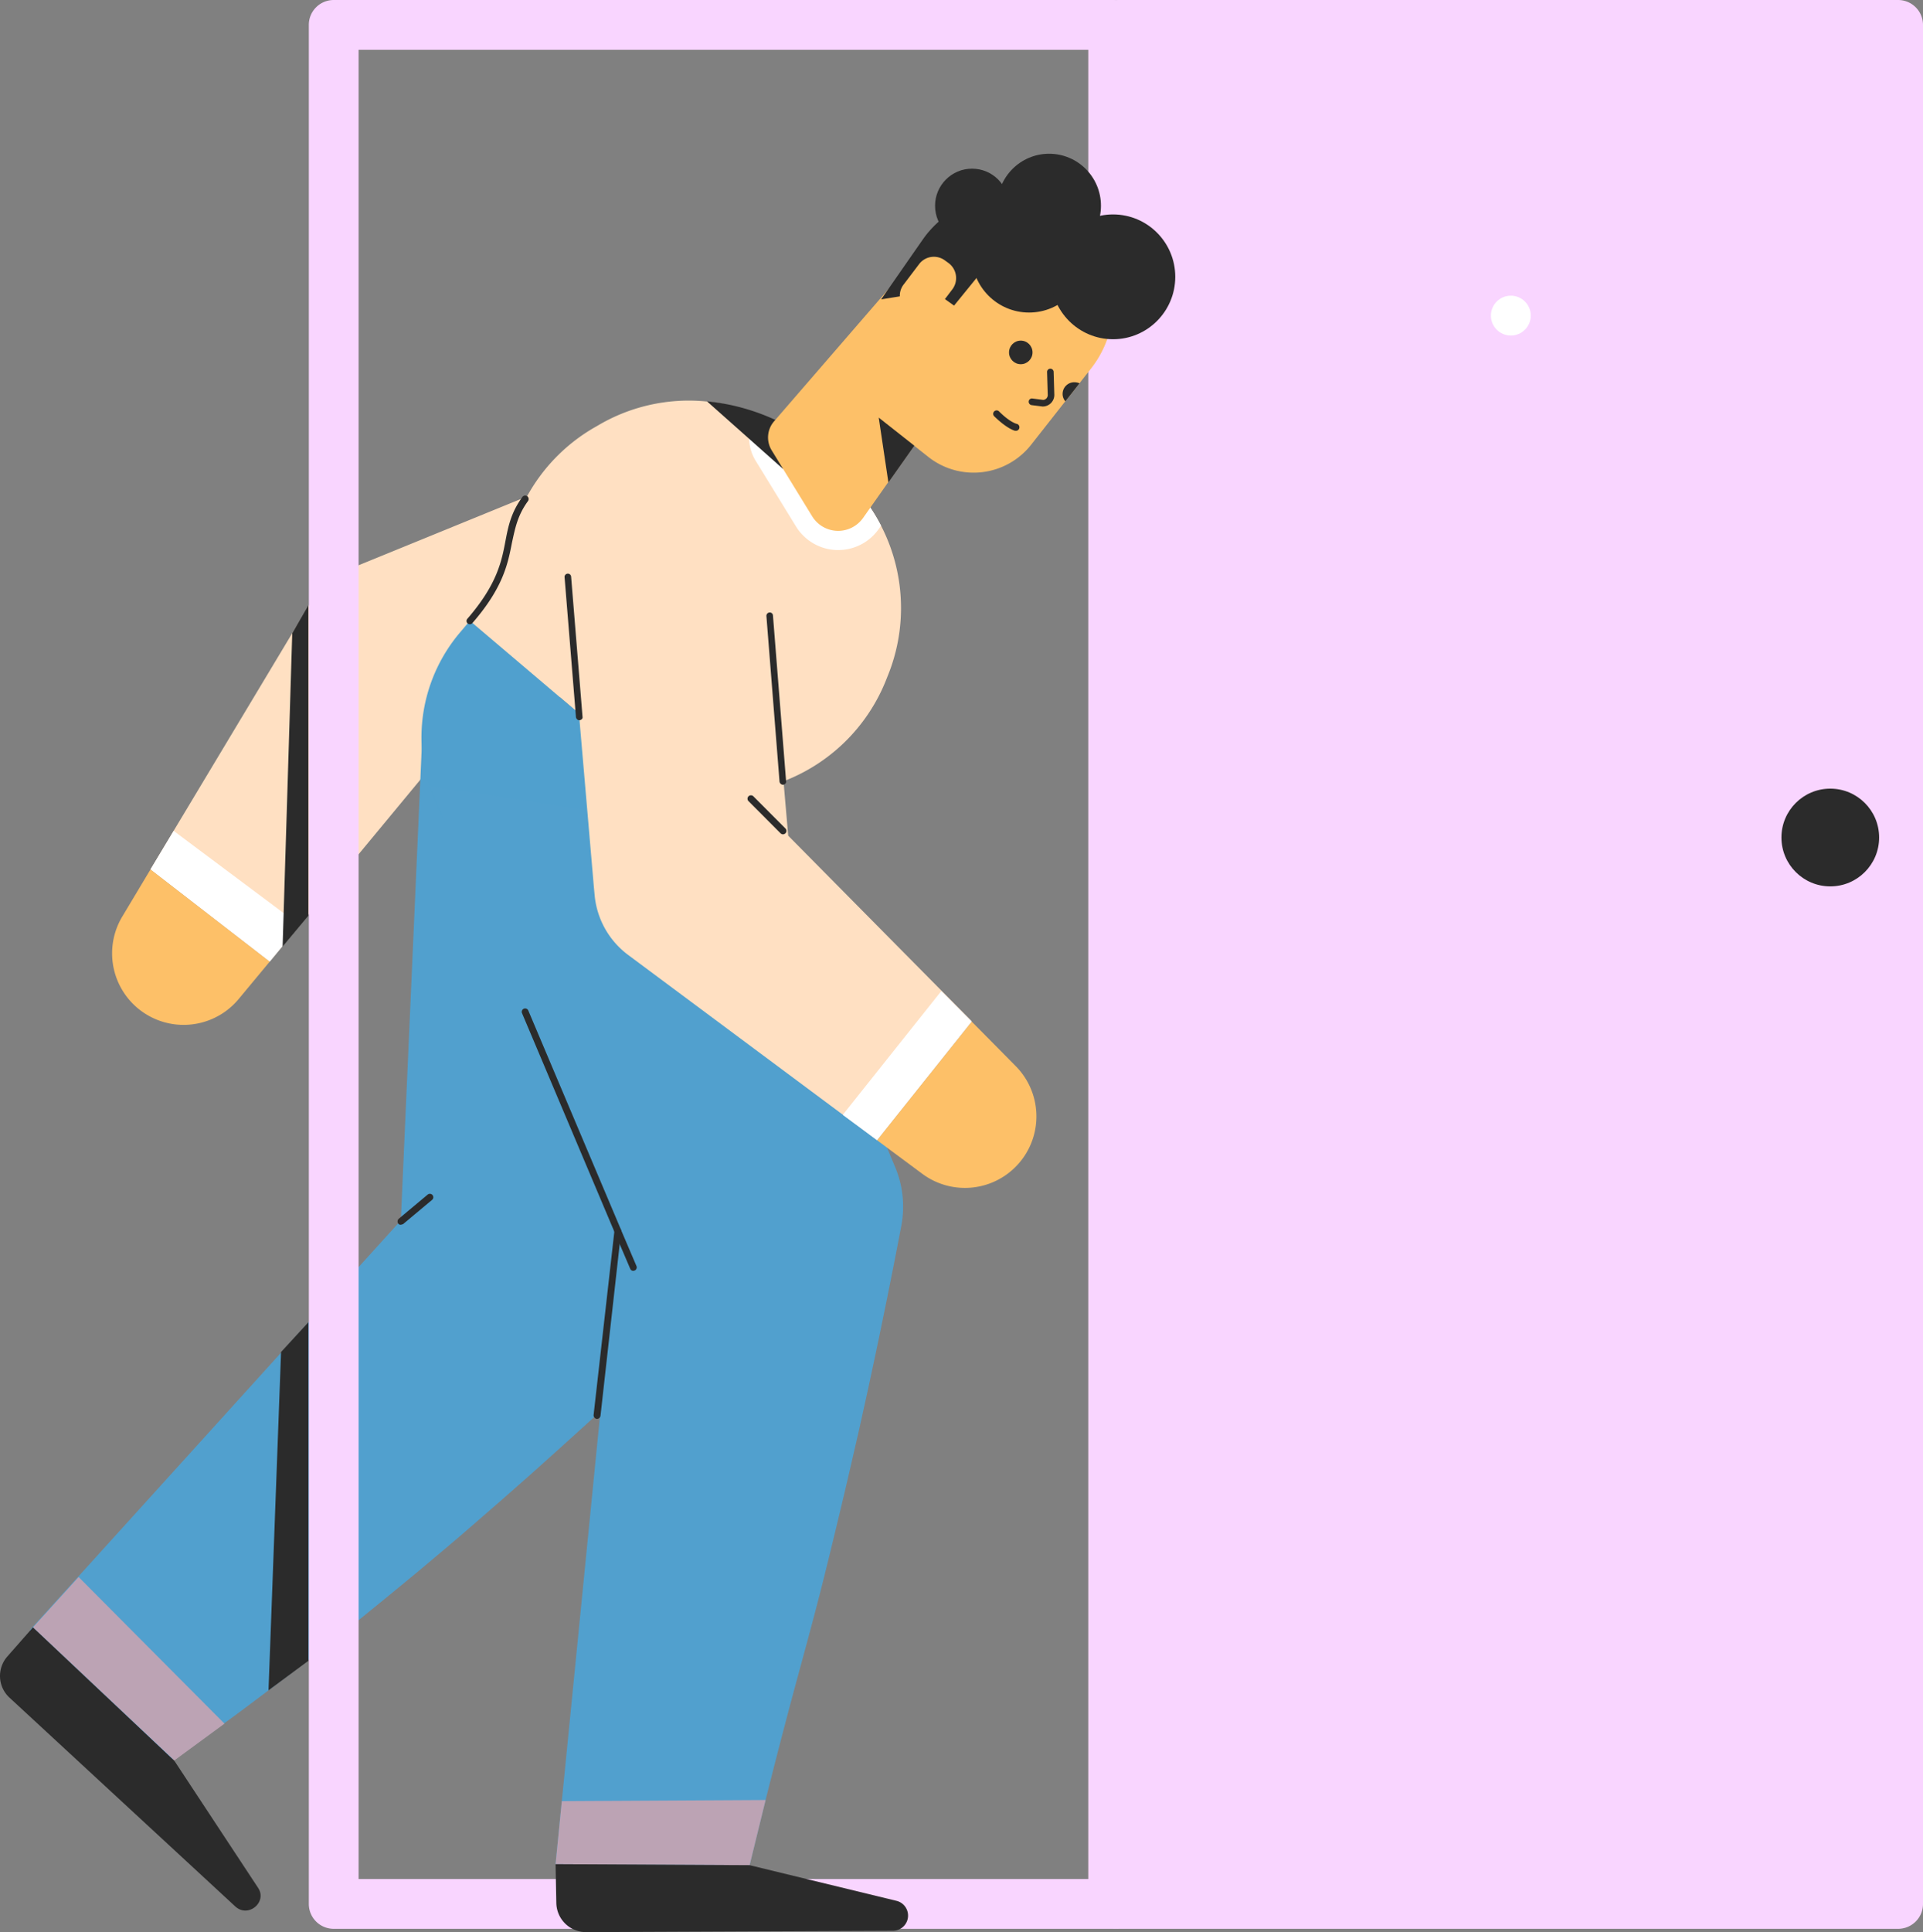<svg height="1164.254" viewBox="0 0 1159.081 1164.254" width="1159.081" xmlns="http://www.w3.org/2000/svg"><rect x="0" y="0" width="1159.081" height="1164.254" fill="#808080" stroke="none"/><path d="m90.719 523.862 97.081-161.711a45.66 45.66 0 0 1 22.5-19.221l3.751-1.462 211.849-86.489a59.762 59.762 0 0 1 45 110.728l-211.858 86.486 26.038-20.684-122.49 147.924z" fill="#ffe0c2"/><path d="m162.59 579.433-18.75 22.578a43.109 43.109 0 0 1 -70-49.933l16.885-28.2z" fill="#fdc068"/><path d="m410.488 418.564c.844 7.312 1.461 14.624 2.293 21.936l1.458 21.937c.625 7.312.844 14.625 1.25 21.937l.844 21.937c1.041 29.249 1.249 58.7.844 87.955-.208 29.249-1.249 58.7-2.5 87.956-1.458 29.249-3.126 58.7-5.417 87.956l-2.915 39.276-18.958 17.551q-33.457 31.016-67.518 61.422l-17.081 15.042-17.288 15.042c-11.456 10.03-23.331 19.849-34.995 29.667-23.542 19.431-47.29 38.858-71.871 57.663-24.583 18.595-48.964 37.4-74.994 54.527l-85.633-78.135 244.15-269.517-22.082 57.454 14.8-334.685z" fill="#51a0ce"/><path d="m535.9 405.193-1.25 3.13a108.121 108.121 0 0 1 -59.79 61.42 107.294 107.294 0 0 0 -41.87 30.71l-.42.42-149.14-126.6.42-.419a106.083 106.083 0 0 0 23.12-46.38 107.71 107.71 0 0 1 50.42-69.36l2.91-1.67a107.488 107.488 0 0 1 115.87 3.94q4.38 3.015 8.5 6.5l9.99 8.36 10.2 8.569a108.324 108.324 0 0 1 31.04 121.38z" fill="#ffe0c2"/><path d="m357.784 437.368-74.573-63.3-5.628 6.685a97.823 97.823 0 1 0 149.159 126.602l5.628-6.686z" fill="#50a0ce"/><path d="m531.045 316.772-1.19 1.71a29.825 29.825 0 0 1 -24.58 12.961h-1.04a29.876 29.876 0 0 1 -24.58-14.421l-24.38-39.689a26.848 26.848 0 0 1 .38-28.021 106.94 106.94 0 0 1 20.51 11.071l-1.1 1.27a3.542 3.542 0 0 0 -.41 3.76l24.37 39.7a6.675 6.675 0 0 0 5.83 3.34 7.057 7.057 0 0 0 6.04-3.13l6.25-8.99a1.222 1.222 0 0 1 .1-.15 107.571 107.571 0 0 1 13.8 20.589z" fill="#fff"/><path d="m471.944 282.558-45.832-40.741a128.909 128.909 0 0 1 50 15.668z" fill="#2b2b2b"/><path d="m432.362 500.669c16.459 24.028 54.373 83.988 66.662 110.31 12.083 26.326 23.958 52.86 35.206 79.6l5 11.909a61.823 61.823 0 0 1 3.956 36.562c-6.247 32.8-12.913 65.392-20 98.191l-5.409 24.449-5.628 24.445c-3.748 16.3-7.708 32.591-11.664 48.886-9.777 40.264-16.54 63.241-25.625 97.568-5.7 21.558-13.777 52.793-23.031 91.332l-116.963-.611 40-403.477 9.166 49.106-124.985-295.199z" fill="#51a0ce"/><path d="m338.636 1085.333 122.827-.682q-4.814 19.635-9.629 39.27l-116.963-.611z" fill="#bca3b4"/><path d="m585.685 615.577 26.452 26.743a43.087 43.087 0 0 1 -56.247 64.974l-27.3-20.266z" fill="#fdc068"/><path d="m528.605 687.028-150.197-111.758a50.678 50.678 0 0 1 -20-35.934l-.416-4.389-18.956-220.2a59.677 59.677 0 1 1 118.95-9.818l18.956 220.2-20.413-40.323 129.164 130.576z" fill="#ffe0c2"/><g fill="#2b2b2b"><path d="m141.758 1148.741-136.034-125.77a17.778 17.778 0 0 1 -1.25-24.86l15.416-17.548 85.2 80.431 50.414 76.481c5.831 8.551-5.834 18.567-13.749 11.266z"/><path d="m359.866 855h-.208a2.271 2.271 0 0 1 -1.874-2.3l12.5-110.519-55.623-131.62a2.053 2.053 0 1 1 3.751-1.671l56.037 132.456-12.5 111.772a2.218 2.218 0 0 1 -2.083 1.882z"/><path d="m241.541 738.005a1.619 1.619 0 0 1 -1.458-.626 2.246 2.246 0 0 1 .209-2.927l17.5-14.624a2.072 2.072 0 0 1 2.707 3.135l-17.499 14.625a5.3 5.3 0 0 1 -1.458.417z"/><path d="m471.944 502.76a2.243 2.243 0 0 1 -1.46-.626l-19.372-19.434a2.066 2.066 0 0 1 2.915-2.924l19.373 19.431a2.027 2.027 0 0 1 .065 2.861c-.021.023-.043.045-.065.066a2.246 2.246 0 0 1 -1.458.626z"/><path d="m471.944 472.885a2.223 2.223 0 0 1 -2.085-1.885l-7.916-99.862a2.057 2.057 0 0 1 1.877-2.088 1.922 1.922 0 0 1 2.076 1.759q0 .06.006.12l7.916 99.863c.209 1.044-.624 1.882-1.874 2.091z"/><path d="m349.243 434.024a2.217 2.217 0 0 1 -2.082-1.88l-6.875-84.4a1.981 1.981 0 1 1 3.957-.208l6.874 84.4c.208 1.043-.624 1.879-1.874 2.088z"/><path d="m283.206 376.152a1.976 1.976 0 0 1 -1.458-3.341c17.914-20.684 20.624-34.682 22.915-46.8 1.666-8.776 3.332-17.133 10.206-26.528a2.086 2.086 0 1 1 3.335 2.506c-6.25 8.568-7.708 16.3-9.585 24.863-2.5 12.745-5.206 27.158-23.956 48.677a1.885 1.885 0 0 1 -1.457.623z"/></g><path d="m90.719 523.862 71.871 55.571 18.122-21.933-76.035-56.827z" fill="#fff"/><path d="m585.685 615.577-57.08 71.451-20.621-15.251 59.37-74.584z" fill="#fff"/><path d="m19.89 980.562 27.5-30.295 87.911 88.376-30.206 22.145z" fill="#bca3b4"/><path d="m381.74 765.79a2 2 0 0 1 -1.874-1.253l-9.374-21.937a2.053 2.053 0 1 1 3.711-1.756c.013.028.025.057.037.085l9.377 21.937a2.074 2.074 0 0 1 -1.044 2.715c-.209 0-.625.209-.833.209z" fill="#2b2b2b"/><path d="m670.958 1162.266h-469.818a15 15 0 0 1 -15-15v-1132.266a15 15 0 0 1 15-15h469.818a15 15 0 0 1 15 15v1132.266a15 15 0 0 1 -15 15zm-454.818-30h439.818v-1102.266h-439.818z" fill="#f9d5ff"/><path d="m674.263 15h469.818v1132.266h-469.818z" fill="#f9d5ff"/><path d="m1144.081 1162.266h-469.818a15 15 0 0 1 -15-15v-1132.266a15 15 0 0 1 15-15h469.818a15 15 0 0 1 15 15v1132.266a15 15 0 0 1 -15 15zm-454.818-30h439.818v-1102.266h-439.818z" fill="#f9d5ff"/><path d="m538.33 1163.438-185.094.816a17.907 17.907 0 0 1 -17.911-17.394l-.454-23.55 116.972.615 88.673 21.515a9.153 9.153 0 0 1 -2.186 18z" fill="#2b2b2b"/><circle cx="1103.197" cy="504.667" fill="#2b2b2b" r="29.444"/><circle cx="910.653" cy="190.182" fill="#fff" r="12.013"/><path d="m559.43 275.243-32.708-25.908a39.1 39.1 0 0 1 -6.774-54.77l.3-.384 38.958-49.723a62.666 62.666 0 1 1 98.323 77.722l-35.806 45.544a44.1 44.1 0 0 1 -62 7.75z" fill="#fdc068"/><path d="m650.681 230.954-8.54 10.863a6.749 6.749 0 0 1 -1.666-4.392 7.045 7.045 0 0 1 6.987-7.1h.1a8.349 8.349 0 0 1 3.119.629z" fill="#2b2b2b"/><path d="m489.442 310.971-24.373-39.7a14.82 14.82 0 0 1 1.458-17.34l71.038-82.1 52.288 41.364-69.58 98.821a18.385 18.385 0 0 1 -30.831-1.044z" fill="#fdc068"/><path d="m628.6 244.952h-.208l-6.666-.846a2.071 2.071 0 0 1 -1.666-2.3 1.951 1.951 0 0 1 2.185-1.688c.035 0 .07.01.105.017l6.473.846a2.951 2.951 0 0 0 2.707-2.923l-.417-13.789a1.983 1.983 0 1 1 3.96-.209l.416 13.789a6.992 6.992 0 0 1 -6.879 7.1z" fill="#2b2b2b"/><path d="m612.351 259.577h-.416c-.417 0-5-1.256-12.709-8.777a2.068 2.068 0 0 1 2.916-2.932c6.666 6.685 10.626 7.521 10.626 7.521a2.067 2.067 0 0 1 1.665 2.3 2.037 2.037 0 0 1 -2.082 1.891z" fill="#2b2b2b"/><path d="m551.1 268.56-21.454-16.922 5.831 39.067z" fill="#2b2b2b"/><ellipse cx="615.266" cy="212.359" fill="#2b2b2b" rx="7.083" ry="7.103"/><path d="m670.681 192.513c-30-4.179-57.289-25.907-67.079-43.461l-28.54 35.1-12.292-8.772-14.79 2.3-16.88 2.72 25-35.935a60.976 60.976 0 0 1 85.056-15.169q.817.573 1.616 1.171l41.046 30.92a15.667 15.667 0 0 1 5.206 6.477 17.572 17.572 0 0 1 -18.336 24.654z" fill="#2b2b2b"/><path d="m546.73 186.872 11.256 8.565 16.041-21.1a11.269 11.269 0 0 0 -2.086-15.669l-2.29-1.668a11.19 11.19 0 0 0 -15.624 2.089l-9.165 12.111a10.9 10.9 0 0 0 1.416 15.312c.148.126.298.245.452.36z" fill="#fdc068"/><ellipse cx="585.893" cy="123.985" fill="#2b2b2b" rx="22.29" ry="22.354"/><ellipse cx="620.267" cy="153.652" fill="#2b2b2b" rx="34.582" ry="34.682"/><ellipse cx="670.889" cy="166.815" fill="#2b2b2b" rx="37.497" ry="37.605"/><ellipse cx="632.351" cy="123.985" fill="#2b2b2b" rx="31.247" ry="31.337"/><path d="m185.875 364.763v187l-15.533 18.637 5.811-188.845z" fill="#2b2b2b"/><path d="m185.875 796.763v204l-24.03 17.791q3.779-101.923 7.558-203.846z" fill="#2b2b2b"/></svg>